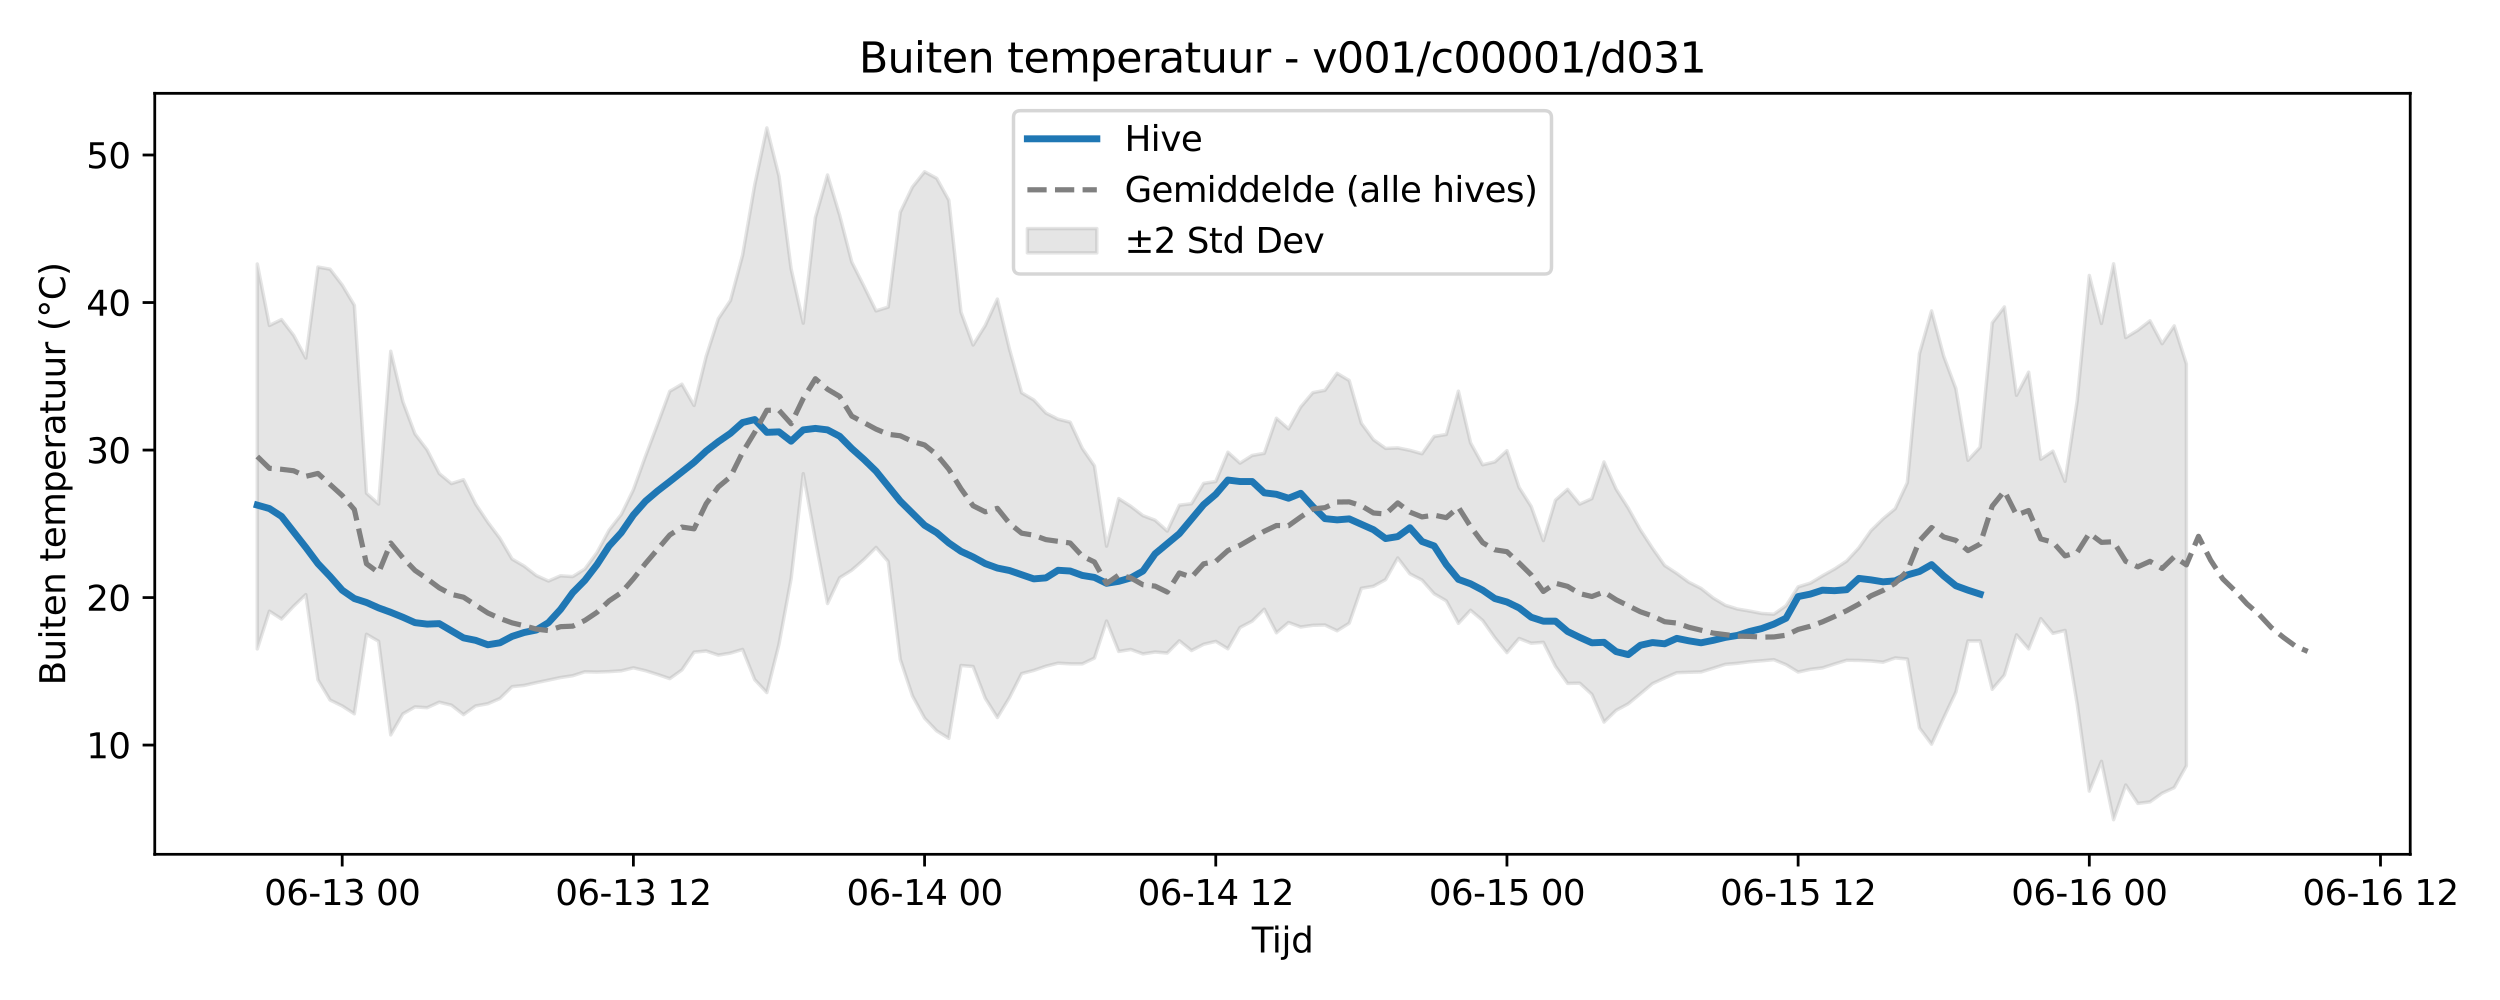 <?xml version="1.0" encoding="utf-8" standalone="no"?>
<!DOCTYPE svg PUBLIC "-//W3C//DTD SVG 1.1//EN"
  "http://www.w3.org/Graphics/SVG/1.1/DTD/svg11.dtd">
<svg xmlns:xlink="http://www.w3.org/1999/xlink" width="720pt" height="288pt" viewBox="0 0 720 288" xmlns="http://www.w3.org/2000/svg" version="1.1">
 <defs>
  <style type="text/css">*{stroke-linejoin: round; stroke-linecap: butt}</style>
 </defs>
 <g id="figure_1">
  <g id="patch_1">
   <path d="M 0 288 
L 720 288 
L 720 0 
L 0 0 
z
" style="fill: #ffffff"/>
  </g>
  <g id="axes_1">
   <g id="patch_2">
    <path d="M 44.57 246.04 
L 694.144 246.04 
L 694.144 26.88 
L 44.57 26.88 
z
" style="fill: #ffffff"/>
   </g>
   <g id="FillBetweenPolyCollection_1">
    <defs>
     <path id="mbcd4a664eb" d="M 74.096 -211.971 
L 74.096 -101.102 
L 77.59 -111.984 
L 81.085 -109.72 
L 84.579 -113.432 
L 88.073 -116.756 
L 91.567 -92.209 
L 95.061 -86.395 
L 98.556 -84.677 
L 102.05 -82.421 
L 105.544 -105.329 
L 109.038 -103.309 
L 112.532 -76.35 
L 116.027 -82.394 
L 119.521 -84.417 
L 123.015 -84.178 
L 126.509 -85.768 
L 130.003 -84.918 
L 133.498 -82.18 
L 136.992 -84.689 
L 140.486 -85.324 
L 143.98 -86.828 
L 147.475 -90.241 
L 150.969 -90.603 
L 154.463 -91.401 
L 157.957 -92.125 
L 161.451 -92.875 
L 164.946 -93.398 
L 168.44 -94.517 
L 171.934 -94.447 
L 175.428 -94.575 
L 178.922 -94.803 
L 182.417 -95.667 
L 185.911 -94.838 
L 189.405 -93.748 
L 192.899 -92.553 
L 196.393 -95.052 
L 199.888 -100.178 
L 203.382 -100.508 
L 206.876 -99.328 
L 210.37 -99.91 
L 213.865 -100.963 
L 217.359 -92.253 
L 220.853 -88.536 
L 224.347 -102.466 
L 227.841 -121.343 
L 231.336 -151.59 
L 234.83 -132.515 
L 238.324 -114.188 
L 241.818 -121.602 
L 245.312 -123.783 
L 248.807 -126.85 
L 252.301 -130.35 
L 255.795 -126.284 
L 259.289 -98.099 
L 262.784 -87.582 
L 266.278 -81.173 
L 269.772 -77.489 
L 273.266 -75.356 
L 276.76 -96.344 
L 280.255 -96.042 
L 283.749 -86.919 
L 287.243 -81.348 
L 290.737 -87.095 
L 294.231 -94.005 
L 297.726 -94.916 
L 301.22 -96.132 
L 304.714 -97.01 
L 308.208 -96.816 
L 311.702 -96.807 
L 315.197 -98.466 
L 318.691 -109.139 
L 322.185 -100.379 
L 325.679 -100.954 
L 329.174 -99.677 
L 332.668 -100.211 
L 336.162 -99.925 
L 339.656 -103.453 
L 343.15 -100.635 
L 346.645 -102.452 
L 350.139 -103.284 
L 353.633 -101.143 
L 357.127 -107.282 
L 360.621 -109.102 
L 364.116 -112.549 
L 367.61 -105.753 
L 371.104 -108.719 
L 374.598 -107.423 
L 378.093 -107.91 
L 381.587 -108 
L 385.081 -106.33 
L 388.575 -108.514 
L 392.069 -118.573 
L 395.564 -119.157 
L 399.058 -121.077 
L 402.552 -127.31 
L 406.046 -122.733 
L 409.54 -120.937 
L 413.035 -116.99 
L 416.529 -114.959 
L 420.023 -108.479 
L 423.517 -112.253 
L 427.011 -109.288 
L 430.506 -104.348 
L 434 -100.034 
L 437.494 -104.125 
L 440.988 -102.749 
L 444.483 -103.009 
L 447.977 -96.097 
L 451.471 -91.174 
L 454.965 -91.249 
L 458.459 -88.019 
L 461.954 -80.047 
L 465.448 -83.425 
L 468.942 -85.308 
L 472.436 -88.193 
L 475.93 -91.12 
L 479.425 -92.736 
L 482.919 -94.266 
L 486.413 -94.384 
L 489.907 -94.48 
L 493.401 -95.556 
L 496.896 -96.668 
L 500.39 -96.967 
L 503.884 -97.416 
L 507.378 -97.692 
L 510.873 -98.012 
L 514.367 -96.572 
L 517.861 -94.453 
L 521.355 -95.229 
L 524.849 -95.651 
L 528.344 -96.776 
L 531.838 -97.835 
L 535.332 -97.799 
L 538.826 -97.639 
L 542.32 -97.293 
L 545.815 -98.516 
L 549.309 -98.203 
L 552.803 -78.367 
L 556.297 -73.678 
L 559.792 -81.277 
L 563.286 -88.679 
L 566.78 -103.413 
L 570.274 -103.422 
L 573.768 -89.481 
L 577.263 -93.584 
L 580.757 -105.164 
L 584.251 -101.119 
L 587.745 -109.839 
L 591.239 -105.59 
L 594.734 -106.436 
L 598.228 -85.225 
L 601.722 -60.16 
L 605.216 -68.747 
L 608.71 -51.922 
L 612.205 -61.922 
L 615.699 -56.605 
L 619.193 -57.056 
L 622.687 -59.548 
L 626.182 -61.164 
L 629.676 -67.439 
L 629.676 -183.2 
L 629.676 -183.2 
L 626.182 -194.149 
L 622.687 -189.014 
L 619.193 -195.613 
L 615.699 -192.902 
L 612.205 -190.771 
L 608.71 -212.03 
L 605.216 -194.85 
L 601.722 -208.678 
L 598.228 -172.567 
L 594.734 -149.372 
L 591.239 -158.079 
L 587.745 -155.742 
L 584.251 -180.818 
L 580.757 -174.154 
L 577.263 -199.612 
L 573.768 -195.005 
L 570.274 -159.208 
L 566.78 -155.441 
L 563.286 -176.075 
L 559.792 -185.412 
L 556.297 -198.464 
L 552.803 -186.151 
L 549.309 -148.99 
L 545.815 -141.501 
L 542.32 -138.594 
L 538.826 -135.156 
L 535.332 -130.205 
L 531.838 -126.416 
L 528.344 -124.124 
L 524.849 -122.156 
L 521.355 -120.053 
L 517.861 -118.987 
L 514.367 -113.54 
L 510.873 -111.11 
L 507.378 -111.335 
L 503.884 -112.013 
L 500.39 -112.603 
L 496.896 -113.681 
L 493.401 -115.784 
L 489.907 -118.536 
L 486.413 -120.308 
L 482.919 -122.857 
L 479.425 -125.142 
L 475.93 -130.087 
L 472.436 -135.421 
L 468.942 -141.658 
L 465.448 -147.128 
L 461.954 -154.967 
L 458.459 -144.398 
L 454.965 -142.821 
L 451.471 -147.074 
L 447.977 -143.968 
L 444.483 -132.307 
L 440.988 -142.131 
L 437.494 -147.647 
L 434 -158.205 
L 430.506 -154.977 
L 427.011 -154.144 
L 423.517 -160.479 
L 420.023 -175.347 
L 416.529 -162.872 
L 413.035 -162.303 
L 409.54 -157.318 
L 406.046 -158.307 
L 402.552 -159.018 
L 399.058 -158.854 
L 395.564 -161.364 
L 392.069 -166.103 
L 388.575 -178.404 
L 385.081 -180.493 
L 381.587 -175.589 
L 378.093 -174.924 
L 374.598 -170.785 
L 371.104 -164.485 
L 367.61 -167.545 
L 364.116 -157.445 
L 360.621 -156.832 
L 357.127 -154.616 
L 353.633 -157.767 
L 350.139 -149.338 
L 346.645 -148.782 
L 343.15 -142.924 
L 339.656 -142.513 
L 336.162 -135.052 
L 332.668 -138.178 
L 329.174 -139.491 
L 325.679 -142.18 
L 322.185 -144.406 
L 318.691 -130.709 
L 315.197 -153.825 
L 311.702 -158.883 
L 308.208 -166.404 
L 304.714 -167.272 
L 301.22 -169.047 
L 297.726 -172.812 
L 294.231 -174.88 
L 290.737 -187.43 
L 287.243 -201.864 
L 283.749 -194.263 
L 280.255 -188.643 
L 276.76 -198.14 
L 273.266 -230.326 
L 269.772 -236.643 
L 266.278 -238.53 
L 262.784 -234.15 
L 259.289 -226.89 
L 255.795 -199.555 
L 252.301 -198.463 
L 248.807 -205.598 
L 245.312 -212.536 
L 241.818 -226.047 
L 238.324 -237.615 
L 234.83 -225.33 
L 231.336 -194.926 
L 227.841 -210.586 
L 224.347 -237.252 
L 220.853 -251.158 
L 217.359 -234.74 
L 213.865 -214.518 
L 210.37 -201.45 
L 206.876 -196.204 
L 203.382 -185.374 
L 199.888 -171.219 
L 196.393 -177.357 
L 192.899 -175.303 
L 189.405 -165.874 
L 185.911 -156.631 
L 182.417 -146.961 
L 178.922 -139.814 
L 175.428 -135.347 
L 171.934 -128.86 
L 168.44 -124.117 
L 164.946 -121.938 
L 161.451 -122.171 
L 157.957 -120.661 
L 154.463 -122.235 
L 150.969 -124.956 
L 147.475 -126.996 
L 143.98 -132.959 
L 140.486 -137.618 
L 136.992 -142.826 
L 133.498 -149.836 
L 130.003 -148.727 
L 126.509 -151.619 
L 123.015 -158.43 
L 119.521 -163.026 
L 116.027 -172.312 
L 112.532 -186.846 
L 109.038 -142.827 
L 105.544 -145.962 
L 102.05 -200.083 
L 98.556 -205.919 
L 95.061 -210.473 
L 91.567 -211.092 
L 88.073 -184.886 
L 84.579 -191.407 
L 81.085 -195.969 
L 77.59 -194.271 
L 74.096 -211.971 
z
" style="stroke: #808080; stroke-opacity: 0.2"/>
    </defs>
    <g clip-path="url(#pa194fa07ec)">
     <use xlink:href="#mbcd4a664eb" x="0" y="288" style="fill: #808080; fill-opacity: 0.2; stroke: #808080; stroke-opacity: 0.2"/>
    </g>
   </g>
   <g id="matplotlib.axis_1">
    <g id="xtick_1">
     <g id="line2d_1">
      <defs>
       <path id="m63c0fee49c" d="M 0 0 
L 0 3.5 
" style="stroke: #000000; stroke-width: 0.8"/>
      </defs>
      <g>
       <use xlink:href="#m63c0fee49c" x="98.556" y="246.04" style="stroke: #000000; stroke-width: 0.8"/>
      </g>
     </g>
     <g id="text_1">
      <!-- 06-13 00 -->
      <g transform="translate(76.075 260.638) scale(0.1 -0.1)">
       <defs>
        <path id="DejaVuSans-30" d="M 2034 4250 
Q 1547 4250 1301 3770 
Q 1056 3291 1056 2328 
Q 1056 1369 1301 889 
Q 1547 409 2034 409 
Q 2525 409 2770 889 
Q 3016 1369 3016 2328 
Q 3016 3291 2770 3770 
Q 2525 4250 2034 4250 
z
M 2034 4750 
Q 2819 4750 3233 4129 
Q 3647 3509 3647 2328 
Q 3647 1150 3233 529 
Q 2819 -91 2034 -91 
Q 1250 -91 836 529 
Q 422 1150 422 2328 
Q 422 3509 836 4129 
Q 1250 4750 2034 4750 
z
" transform="scale(0.016)"/>
        <path id="DejaVuSans-36" d="M 2113 2584 
Q 1688 2584 1439 2293 
Q 1191 2003 1191 1497 
Q 1191 994 1439 701 
Q 1688 409 2113 409 
Q 2538 409 2786 701 
Q 3034 994 3034 1497 
Q 3034 2003 2786 2293 
Q 2538 2584 2113 2584 
z
M 3366 4563 
L 3366 3988 
Q 3128 4100 2886 4159 
Q 2644 4219 2406 4219 
Q 1781 4219 1451 3797 
Q 1122 3375 1075 2522 
Q 1259 2794 1537 2939 
Q 1816 3084 2150 3084 
Q 2853 3084 3261 2657 
Q 3669 2231 3669 1497 
Q 3669 778 3244 343 
Q 2819 -91 2113 -91 
Q 1303 -91 875 529 
Q 447 1150 447 2328 
Q 447 3434 972 4092 
Q 1497 4750 2381 4750 
Q 2619 4750 2861 4703 
Q 3103 4656 3366 4563 
z
" transform="scale(0.016)"/>
        <path id="DejaVuSans-2d" d="M 313 2009 
L 1997 2009 
L 1997 1497 
L 313 1497 
L 313 2009 
z
" transform="scale(0.016)"/>
        <path id="DejaVuSans-31" d="M 794 531 
L 1825 531 
L 1825 4091 
L 703 3866 
L 703 4441 
L 1819 4666 
L 2450 4666 
L 2450 531 
L 3481 531 
L 3481 0 
L 794 0 
L 794 531 
z
" transform="scale(0.016)"/>
        <path id="DejaVuSans-33" d="M 2597 2516 
Q 3050 2419 3304 2112 
Q 3559 1806 3559 1356 
Q 3559 666 3084 287 
Q 2609 -91 1734 -91 
Q 1441 -91 1130 -33 
Q 819 25 488 141 
L 488 750 
Q 750 597 1062 519 
Q 1375 441 1716 441 
Q 2309 441 2620 675 
Q 2931 909 2931 1356 
Q 2931 1769 2642 2001 
Q 2353 2234 1838 2234 
L 1294 2234 
L 1294 2753 
L 1863 2753 
Q 2328 2753 2575 2939 
Q 2822 3125 2822 3475 
Q 2822 3834 2567 4026 
Q 2313 4219 1838 4219 
Q 1578 4219 1281 4162 
Q 984 4106 628 3988 
L 628 4550 
Q 988 4650 1302 4700 
Q 1616 4750 1894 4750 
Q 2613 4750 3031 4423 
Q 3450 4097 3450 3541 
Q 3450 3153 3228 2886 
Q 3006 2619 2597 2516 
z
" transform="scale(0.016)"/>
        <path id="DejaVuSans-20" transform="scale(0.016)"/>
       </defs>
       <use xlink:href="#DejaVuSans-30"/>
       <use xlink:href="#DejaVuSans-36" transform="translate(63.623 0)"/>
       <use xlink:href="#DejaVuSans-2d" transform="translate(127.246 0)"/>
       <use xlink:href="#DejaVuSans-31" transform="translate(163.33 0)"/>
       <use xlink:href="#DejaVuSans-33" transform="translate(226.953 0)"/>
       <use xlink:href="#DejaVuSans-20" transform="translate(290.576 0)"/>
       <use xlink:href="#DejaVuSans-30" transform="translate(322.363 0)"/>
       <use xlink:href="#DejaVuSans-30" transform="translate(385.986 0)"/>
      </g>
     </g>
    </g>
    <g id="xtick_2">
     <g id="line2d_2">
      <g>
       <use xlink:href="#m63c0fee49c" x="182.417" y="246.04" style="stroke: #000000; stroke-width: 0.8"/>
      </g>
     </g>
     <g id="text_2">
      <!-- 06-13 12 -->
      <g transform="translate(159.936 260.638) scale(0.1 -0.1)">
       <defs>
        <path id="DejaVuSans-32" d="M 1228 531 
L 3431 531 
L 3431 0 
L 469 0 
L 469 531 
Q 828 903 1448 1529 
Q 2069 2156 2228 2338 
Q 2531 2678 2651 2914 
Q 2772 3150 2772 3378 
Q 2772 3750 2511 3984 
Q 2250 4219 1831 4219 
Q 1534 4219 1204 4116 
Q 875 4013 500 3803 
L 500 4441 
Q 881 4594 1212 4672 
Q 1544 4750 1819 4750 
Q 2544 4750 2975 4387 
Q 3406 4025 3406 3419 
Q 3406 3131 3298 2873 
Q 3191 2616 2906 2266 
Q 2828 2175 2409 1742 
Q 1991 1309 1228 531 
z
" transform="scale(0.016)"/>
       </defs>
       <use xlink:href="#DejaVuSans-30"/>
       <use xlink:href="#DejaVuSans-36" transform="translate(63.623 0)"/>
       <use xlink:href="#DejaVuSans-2d" transform="translate(127.246 0)"/>
       <use xlink:href="#DejaVuSans-31" transform="translate(163.33 0)"/>
       <use xlink:href="#DejaVuSans-33" transform="translate(226.953 0)"/>
       <use xlink:href="#DejaVuSans-20" transform="translate(290.576 0)"/>
       <use xlink:href="#DejaVuSans-31" transform="translate(322.363 0)"/>
       <use xlink:href="#DejaVuSans-32" transform="translate(385.986 0)"/>
      </g>
     </g>
    </g>
    <g id="xtick_3">
     <g id="line2d_3">
      <g>
       <use xlink:href="#m63c0fee49c" x="266.278" y="246.04" style="stroke: #000000; stroke-width: 0.8"/>
      </g>
     </g>
     <g id="text_3">
      <!-- 06-14 00 -->
      <g transform="translate(243.797 260.638) scale(0.1 -0.1)">
       <defs>
        <path id="DejaVuSans-34" d="M 2419 4116 
L 825 1625 
L 2419 1625 
L 2419 4116 
z
M 2253 4666 
L 3047 4666 
L 3047 1625 
L 3713 1625 
L 3713 1100 
L 3047 1100 
L 3047 0 
L 2419 0 
L 2419 1100 
L 313 1100 
L 313 1709 
L 2253 4666 
z
" transform="scale(0.016)"/>
       </defs>
       <use xlink:href="#DejaVuSans-30"/>
       <use xlink:href="#DejaVuSans-36" transform="translate(63.623 0)"/>
       <use xlink:href="#DejaVuSans-2d" transform="translate(127.246 0)"/>
       <use xlink:href="#DejaVuSans-31" transform="translate(163.33 0)"/>
       <use xlink:href="#DejaVuSans-34" transform="translate(226.953 0)"/>
       <use xlink:href="#DejaVuSans-20" transform="translate(290.576 0)"/>
       <use xlink:href="#DejaVuSans-30" transform="translate(322.363 0)"/>
       <use xlink:href="#DejaVuSans-30" transform="translate(385.986 0)"/>
      </g>
     </g>
    </g>
    <g id="xtick_4">
     <g id="line2d_4">
      <g>
       <use xlink:href="#m63c0fee49c" x="350.139" y="246.04" style="stroke: #000000; stroke-width: 0.8"/>
      </g>
     </g>
     <g id="text_4">
      <!-- 06-14 12 -->
      <g transform="translate(327.658 260.638) scale(0.1 -0.1)">
       <use xlink:href="#DejaVuSans-30"/>
       <use xlink:href="#DejaVuSans-36" transform="translate(63.623 0)"/>
       <use xlink:href="#DejaVuSans-2d" transform="translate(127.246 0)"/>
       <use xlink:href="#DejaVuSans-31" transform="translate(163.33 0)"/>
       <use xlink:href="#DejaVuSans-34" transform="translate(226.953 0)"/>
       <use xlink:href="#DejaVuSans-20" transform="translate(290.576 0)"/>
       <use xlink:href="#DejaVuSans-31" transform="translate(322.363 0)"/>
       <use xlink:href="#DejaVuSans-32" transform="translate(385.986 0)"/>
      </g>
     </g>
    </g>
    <g id="xtick_5">
     <g id="line2d_5">
      <g>
       <use xlink:href="#m63c0fee49c" x="434" y="246.04" style="stroke: #000000; stroke-width: 0.8"/>
      </g>
     </g>
     <g id="text_5">
      <!-- 06-15 00 -->
      <g transform="translate(411.519 260.638) scale(0.1 -0.1)">
       <defs>
        <path id="DejaVuSans-35" d="M 691 4666 
L 3169 4666 
L 3169 4134 
L 1269 4134 
L 1269 2991 
Q 1406 3038 1543 3061 
Q 1681 3084 1819 3084 
Q 2600 3084 3056 2656 
Q 3513 2228 3513 1497 
Q 3513 744 3044 326 
Q 2575 -91 1722 -91 
Q 1428 -91 1123 -41 
Q 819 9 494 109 
L 494 744 
Q 775 591 1075 516 
Q 1375 441 1709 441 
Q 2250 441 2565 725 
Q 2881 1009 2881 1497 
Q 2881 1984 2565 2268 
Q 2250 2553 1709 2553 
Q 1456 2553 1204 2497 
Q 953 2441 691 2322 
L 691 4666 
z
" transform="scale(0.016)"/>
       </defs>
       <use xlink:href="#DejaVuSans-30"/>
       <use xlink:href="#DejaVuSans-36" transform="translate(63.623 0)"/>
       <use xlink:href="#DejaVuSans-2d" transform="translate(127.246 0)"/>
       <use xlink:href="#DejaVuSans-31" transform="translate(163.33 0)"/>
       <use xlink:href="#DejaVuSans-35" transform="translate(226.953 0)"/>
       <use xlink:href="#DejaVuSans-20" transform="translate(290.576 0)"/>
       <use xlink:href="#DejaVuSans-30" transform="translate(322.363 0)"/>
       <use xlink:href="#DejaVuSans-30" transform="translate(385.986 0)"/>
      </g>
     </g>
    </g>
    <g id="xtick_6">
     <g id="line2d_6">
      <g>
       <use xlink:href="#m63c0fee49c" x="517.861" y="246.04" style="stroke: #000000; stroke-width: 0.8"/>
      </g>
     </g>
     <g id="text_6">
      <!-- 06-15 12 -->
      <g transform="translate(495.381 260.638) scale(0.1 -0.1)">
       <use xlink:href="#DejaVuSans-30"/>
       <use xlink:href="#DejaVuSans-36" transform="translate(63.623 0)"/>
       <use xlink:href="#DejaVuSans-2d" transform="translate(127.246 0)"/>
       <use xlink:href="#DejaVuSans-31" transform="translate(163.33 0)"/>
       <use xlink:href="#DejaVuSans-35" transform="translate(226.953 0)"/>
       <use xlink:href="#DejaVuSans-20" transform="translate(290.576 0)"/>
       <use xlink:href="#DejaVuSans-31" transform="translate(322.363 0)"/>
       <use xlink:href="#DejaVuSans-32" transform="translate(385.986 0)"/>
      </g>
     </g>
    </g>
    <g id="xtick_7">
     <g id="line2d_7">
      <g>
       <use xlink:href="#m63c0fee49c" x="601.722" y="246.04" style="stroke: #000000; stroke-width: 0.8"/>
      </g>
     </g>
     <g id="text_7">
      <!-- 06-16 00 -->
      <g transform="translate(579.242 260.638) scale(0.1 -0.1)">
       <use xlink:href="#DejaVuSans-30"/>
       <use xlink:href="#DejaVuSans-36" transform="translate(63.623 0)"/>
       <use xlink:href="#DejaVuSans-2d" transform="translate(127.246 0)"/>
       <use xlink:href="#DejaVuSans-31" transform="translate(163.33 0)"/>
       <use xlink:href="#DejaVuSans-36" transform="translate(226.953 0)"/>
       <use xlink:href="#DejaVuSans-20" transform="translate(290.576 0)"/>
       <use xlink:href="#DejaVuSans-30" transform="translate(322.363 0)"/>
       <use xlink:href="#DejaVuSans-30" transform="translate(385.986 0)"/>
      </g>
     </g>
    </g>
    <g id="xtick_8">
     <g id="line2d_8">
      <g>
       <use xlink:href="#m63c0fee49c" x="685.583" y="246.04" style="stroke: #000000; stroke-width: 0.8"/>
      </g>
     </g>
     <g id="text_8">
      <!-- 06-16 12 -->
      <g transform="translate(663.103 260.638) scale(0.1 -0.1)">
       <use xlink:href="#DejaVuSans-30"/>
       <use xlink:href="#DejaVuSans-36" transform="translate(63.623 0)"/>
       <use xlink:href="#DejaVuSans-2d" transform="translate(127.246 0)"/>
       <use xlink:href="#DejaVuSans-31" transform="translate(163.33 0)"/>
       <use xlink:href="#DejaVuSans-36" transform="translate(226.953 0)"/>
       <use xlink:href="#DejaVuSans-20" transform="translate(290.576 0)"/>
       <use xlink:href="#DejaVuSans-31" transform="translate(322.363 0)"/>
       <use xlink:href="#DejaVuSans-32" transform="translate(385.986 0)"/>
      </g>
     </g>
    </g>
    <g id="text_9">
     <!-- Tijd -->
     <g transform="translate(360.507 274.317) scale(0.1 -0.1)">
      <defs>
       <path id="DejaVuSans-54" d="M -19 4666 
L 3928 4666 
L 3928 4134 
L 2272 4134 
L 2272 0 
L 1638 0 
L 1638 4134 
L -19 4134 
L -19 4666 
z
" transform="scale(0.016)"/>
       <path id="DejaVuSans-69" d="M 603 3500 
L 1178 3500 
L 1178 0 
L 603 0 
L 603 3500 
z
M 603 4863 
L 1178 4863 
L 1178 4134 
L 603 4134 
L 603 4863 
z
" transform="scale(0.016)"/>
       <path id="DejaVuSans-6a" d="M 603 3500 
L 1178 3500 
L 1178 -63 
Q 1178 -731 923 -1031 
Q 669 -1331 103 -1331 
L -116 -1331 
L -116 -844 
L 38 -844 
Q 366 -844 484 -692 
Q 603 -541 603 -63 
L 603 3500 
z
M 603 4863 
L 1178 4863 
L 1178 4134 
L 603 4134 
L 603 4863 
z
" transform="scale(0.016)"/>
       <path id="DejaVuSans-64" d="M 2906 2969 
L 2906 4863 
L 3481 4863 
L 3481 0 
L 2906 0 
L 2906 525 
Q 2725 213 2448 61 
Q 2172 -91 1784 -91 
Q 1150 -91 751 415 
Q 353 922 353 1747 
Q 353 2572 751 3078 
Q 1150 3584 1784 3584 
Q 2172 3584 2448 3432 
Q 2725 3281 2906 2969 
z
M 947 1747 
Q 947 1113 1208 752 
Q 1469 391 1925 391 
Q 2381 391 2643 752 
Q 2906 1113 2906 1747 
Q 2906 2381 2643 2742 
Q 2381 3103 1925 3103 
Q 1469 3103 1208 2742 
Q 947 2381 947 1747 
z
" transform="scale(0.016)"/>
      </defs>
      <use xlink:href="#DejaVuSans-54"/>
      <use xlink:href="#DejaVuSans-69" transform="translate(57.959 0)"/>
      <use xlink:href="#DejaVuSans-6a" transform="translate(85.742 0)"/>
      <use xlink:href="#DejaVuSans-64" transform="translate(113.525 0)"/>
     </g>
    </g>
   </g>
   <g id="matplotlib.axis_2">
    <g id="ytick_1">
     <g id="line2d_9">
      <defs>
       <path id="m4499c18bae" d="M 0 0 
L -3.5 0 
" style="stroke: #000000; stroke-width: 0.8"/>
      </defs>
      <g>
       <use xlink:href="#m4499c18bae" x="44.57" y="214.584" style="stroke: #000000; stroke-width: 0.8"/>
      </g>
     </g>
     <g id="text_10">
      <!-- 10 -->
      <g transform="translate(24.845 218.383) scale(0.1 -0.1)">
       <use xlink:href="#DejaVuSans-31"/>
       <use xlink:href="#DejaVuSans-30" transform="translate(63.623 0)"/>
      </g>
     </g>
    </g>
    <g id="ytick_2">
     <g id="line2d_10">
      <g>
       <use xlink:href="#m4499c18bae" x="44.57" y="172.098" style="stroke: #000000; stroke-width: 0.8"/>
      </g>
     </g>
     <g id="text_11">
      <!-- 20 -->
      <g transform="translate(24.845 175.897) scale(0.1 -0.1)">
       <use xlink:href="#DejaVuSans-32"/>
       <use xlink:href="#DejaVuSans-30" transform="translate(63.623 0)"/>
      </g>
     </g>
    </g>
    <g id="ytick_3">
     <g id="line2d_11">
      <g>
       <use xlink:href="#m4499c18bae" x="44.57" y="129.612" style="stroke: #000000; stroke-width: 0.8"/>
      </g>
     </g>
     <g id="text_12">
      <!-- 30 -->
      <g transform="translate(24.845 133.411) scale(0.1 -0.1)">
       <use xlink:href="#DejaVuSans-33"/>
       <use xlink:href="#DejaVuSans-30" transform="translate(63.623 0)"/>
      </g>
     </g>
    </g>
    <g id="ytick_4">
     <g id="line2d_12">
      <g>
       <use xlink:href="#m4499c18bae" x="44.57" y="87.127" style="stroke: #000000; stroke-width: 0.8"/>
      </g>
     </g>
     <g id="text_13">
      <!-- 40 -->
      <g transform="translate(24.845 90.926) scale(0.1 -0.1)">
       <use xlink:href="#DejaVuSans-34"/>
       <use xlink:href="#DejaVuSans-30" transform="translate(63.623 0)"/>
      </g>
     </g>
    </g>
    <g id="ytick_5">
     <g id="line2d_13">
      <g>
       <use xlink:href="#m4499c18bae" x="44.57" y="44.641" style="stroke: #000000; stroke-width: 0.8"/>
      </g>
     </g>
     <g id="text_14">
      <!-- 50 -->
      <g transform="translate(24.845 48.44) scale(0.1 -0.1)">
       <use xlink:href="#DejaVuSans-35"/>
       <use xlink:href="#DejaVuSans-30" transform="translate(63.623 0)"/>
      </g>
     </g>
    </g>
    <g id="text_15">
     <!-- Buiten temperatuur (°C) -->
     <g transform="translate(18.765 197.355) rotate(-90) scale(0.1 -0.1)">
      <defs>
       <path id="DejaVuSans-42" d="M 1259 2228 
L 1259 519 
L 2272 519 
Q 2781 519 3026 730 
Q 3272 941 3272 1375 
Q 3272 1813 3026 2020 
Q 2781 2228 2272 2228 
L 1259 2228 
z
M 1259 4147 
L 1259 2741 
L 2194 2741 
Q 2656 2741 2882 2914 
Q 3109 3088 3109 3444 
Q 3109 3797 2882 3972 
Q 2656 4147 2194 4147 
L 1259 4147 
z
M 628 4666 
L 2241 4666 
Q 2963 4666 3353 4366 
Q 3744 4066 3744 3513 
Q 3744 3084 3544 2831 
Q 3344 2578 2956 2516 
Q 3422 2416 3680 2098 
Q 3938 1781 3938 1306 
Q 3938 681 3513 340 
Q 3088 0 2303 0 
L 628 0 
L 628 4666 
z
" transform="scale(0.016)"/>
       <path id="DejaVuSans-75" d="M 544 1381 
L 544 3500 
L 1119 3500 
L 1119 1403 
Q 1119 906 1312 657 
Q 1506 409 1894 409 
Q 2359 409 2629 706 
Q 2900 1003 2900 1516 
L 2900 3500 
L 3475 3500 
L 3475 0 
L 2900 0 
L 2900 538 
Q 2691 219 2414 64 
Q 2138 -91 1772 -91 
Q 1169 -91 856 284 
Q 544 659 544 1381 
z
M 1991 3584 
L 1991 3584 
z
" transform="scale(0.016)"/>
       <path id="DejaVuSans-74" d="M 1172 4494 
L 1172 3500 
L 2356 3500 
L 2356 3053 
L 1172 3053 
L 1172 1153 
Q 1172 725 1289 603 
Q 1406 481 1766 481 
L 2356 481 
L 2356 0 
L 1766 0 
Q 1100 0 847 248 
Q 594 497 594 1153 
L 594 3053 
L 172 3053 
L 172 3500 
L 594 3500 
L 594 4494 
L 1172 4494 
z
" transform="scale(0.016)"/>
       <path id="DejaVuSans-65" d="M 3597 1894 
L 3597 1613 
L 953 1613 
Q 991 1019 1311 708 
Q 1631 397 2203 397 
Q 2534 397 2845 478 
Q 3156 559 3463 722 
L 3463 178 
Q 3153 47 2828 -22 
Q 2503 -91 2169 -91 
Q 1331 -91 842 396 
Q 353 884 353 1716 
Q 353 2575 817 3079 
Q 1281 3584 2069 3584 
Q 2775 3584 3186 3129 
Q 3597 2675 3597 1894 
z
M 3022 2063 
Q 3016 2534 2758 2815 
Q 2500 3097 2075 3097 
Q 1594 3097 1305 2825 
Q 1016 2553 972 2059 
L 3022 2063 
z
" transform="scale(0.016)"/>
       <path id="DejaVuSans-6e" d="M 3513 2113 
L 3513 0 
L 2938 0 
L 2938 2094 
Q 2938 2591 2744 2837 
Q 2550 3084 2163 3084 
Q 1697 3084 1428 2787 
Q 1159 2491 1159 1978 
L 1159 0 
L 581 0 
L 581 3500 
L 1159 3500 
L 1159 2956 
Q 1366 3272 1645 3428 
Q 1925 3584 2291 3584 
Q 2894 3584 3203 3211 
Q 3513 2838 3513 2113 
z
" transform="scale(0.016)"/>
       <path id="DejaVuSans-6d" d="M 3328 2828 
Q 3544 3216 3844 3400 
Q 4144 3584 4550 3584 
Q 5097 3584 5394 3201 
Q 5691 2819 5691 2113 
L 5691 0 
L 5113 0 
L 5113 2094 
Q 5113 2597 4934 2840 
Q 4756 3084 4391 3084 
Q 3944 3084 3684 2787 
Q 3425 2491 3425 1978 
L 3425 0 
L 2847 0 
L 2847 2094 
Q 2847 2600 2669 2842 
Q 2491 3084 2119 3084 
Q 1678 3084 1418 2786 
Q 1159 2488 1159 1978 
L 1159 0 
L 581 0 
L 581 3500 
L 1159 3500 
L 1159 2956 
Q 1356 3278 1631 3431 
Q 1906 3584 2284 3584 
Q 2666 3584 2933 3390 
Q 3200 3197 3328 2828 
z
" transform="scale(0.016)"/>
       <path id="DejaVuSans-70" d="M 1159 525 
L 1159 -1331 
L 581 -1331 
L 581 3500 
L 1159 3500 
L 1159 2969 
Q 1341 3281 1617 3432 
Q 1894 3584 2278 3584 
Q 2916 3584 3314 3078 
Q 3713 2572 3713 1747 
Q 3713 922 3314 415 
Q 2916 -91 2278 -91 
Q 1894 -91 1617 61 
Q 1341 213 1159 525 
z
M 3116 1747 
Q 3116 2381 2855 2742 
Q 2594 3103 2138 3103 
Q 1681 3103 1420 2742 
Q 1159 2381 1159 1747 
Q 1159 1113 1420 752 
Q 1681 391 2138 391 
Q 2594 391 2855 752 
Q 3116 1113 3116 1747 
z
" transform="scale(0.016)"/>
       <path id="DejaVuSans-72" d="M 2631 2963 
Q 2534 3019 2420 3045 
Q 2306 3072 2169 3072 
Q 1681 3072 1420 2755 
Q 1159 2438 1159 1844 
L 1159 0 
L 581 0 
L 581 3500 
L 1159 3500 
L 1159 2956 
Q 1341 3275 1631 3429 
Q 1922 3584 2338 3584 
Q 2397 3584 2469 3576 
Q 2541 3569 2628 3553 
L 2631 2963 
z
" transform="scale(0.016)"/>
       <path id="DejaVuSans-61" d="M 2194 1759 
Q 1497 1759 1228 1600 
Q 959 1441 959 1056 
Q 959 750 1161 570 
Q 1363 391 1709 391 
Q 2188 391 2477 730 
Q 2766 1069 2766 1631 
L 2766 1759 
L 2194 1759 
z
M 3341 1997 
L 3341 0 
L 2766 0 
L 2766 531 
Q 2569 213 2275 61 
Q 1981 -91 1556 -91 
Q 1019 -91 701 211 
Q 384 513 384 1019 
Q 384 1609 779 1909 
Q 1175 2209 1959 2209 
L 2766 2209 
L 2766 2266 
Q 2766 2663 2505 2880 
Q 2244 3097 1772 3097 
Q 1472 3097 1187 3025 
Q 903 2953 641 2809 
L 641 3341 
Q 956 3463 1253 3523 
Q 1550 3584 1831 3584 
Q 2591 3584 2966 3190 
Q 3341 2797 3341 1997 
z
" transform="scale(0.016)"/>
       <path id="DejaVuSans-28" d="M 1984 4856 
Q 1566 4138 1362 3434 
Q 1159 2731 1159 2009 
Q 1159 1288 1364 580 
Q 1569 -128 1984 -844 
L 1484 -844 
Q 1016 -109 783 600 
Q 550 1309 550 2009 
Q 550 2706 781 3412 
Q 1013 4119 1484 4856 
L 1984 4856 
z
" transform="scale(0.016)"/>
       <path id="DejaVuSans-b0" d="M 1600 4347 
Q 1350 4347 1178 4173 
Q 1006 4000 1006 3750 
Q 1006 3503 1178 3333 
Q 1350 3163 1600 3163 
Q 1850 3163 2022 3333 
Q 2194 3503 2194 3750 
Q 2194 3997 2020 4172 
Q 1847 4347 1600 4347 
z
M 1600 4750 
Q 1800 4750 1984 4673 
Q 2169 4597 2303 4453 
Q 2447 4313 2519 4134 
Q 2591 3956 2591 3750 
Q 2591 3338 2302 3052 
Q 2013 2766 1594 2766 
Q 1172 2766 890 3047 
Q 609 3328 609 3750 
Q 609 4169 896 4459 
Q 1184 4750 1600 4750 
z
" transform="scale(0.016)"/>
       <path id="DejaVuSans-43" d="M 4122 4306 
L 4122 3641 
Q 3803 3938 3442 4084 
Q 3081 4231 2675 4231 
Q 1875 4231 1450 3742 
Q 1025 3253 1025 2328 
Q 1025 1406 1450 917 
Q 1875 428 2675 428 
Q 3081 428 3442 575 
Q 3803 722 4122 1019 
L 4122 359 
Q 3791 134 3420 21 
Q 3050 -91 2638 -91 
Q 1578 -91 968 557 
Q 359 1206 359 2328 
Q 359 3453 968 4101 
Q 1578 4750 2638 4750 
Q 3056 4750 3426 4639 
Q 3797 4528 4122 4306 
z
" transform="scale(0.016)"/>
       <path id="DejaVuSans-29" d="M 513 4856 
L 1013 4856 
Q 1481 4119 1714 3412 
Q 1947 2706 1947 2009 
Q 1947 1309 1714 600 
Q 1481 -109 1013 -844 
L 513 -844 
Q 928 -128 1133 580 
Q 1338 1288 1338 2009 
Q 1338 2731 1133 3434 
Q 928 4138 513 4856 
z
" transform="scale(0.016)"/>
      </defs>
      <use xlink:href="#DejaVuSans-42"/>
      <use xlink:href="#DejaVuSans-75" transform="translate(68.604 0)"/>
      <use xlink:href="#DejaVuSans-69" transform="translate(131.982 0)"/>
      <use xlink:href="#DejaVuSans-74" transform="translate(159.766 0)"/>
      <use xlink:href="#DejaVuSans-65" transform="translate(198.975 0)"/>
      <use xlink:href="#DejaVuSans-6e" transform="translate(260.498 0)"/>
      <use xlink:href="#DejaVuSans-20" transform="translate(323.877 0)"/>
      <use xlink:href="#DejaVuSans-74" transform="translate(355.664 0)"/>
      <use xlink:href="#DejaVuSans-65" transform="translate(394.873 0)"/>
      <use xlink:href="#DejaVuSans-6d" transform="translate(456.396 0)"/>
      <use xlink:href="#DejaVuSans-70" transform="translate(553.809 0)"/>
      <use xlink:href="#DejaVuSans-65" transform="translate(617.285 0)"/>
      <use xlink:href="#DejaVuSans-72" transform="translate(678.809 0)"/>
      <use xlink:href="#DejaVuSans-61" transform="translate(719.922 0)"/>
      <use xlink:href="#DejaVuSans-74" transform="translate(781.201 0)"/>
      <use xlink:href="#DejaVuSans-75" transform="translate(820.41 0)"/>
      <use xlink:href="#DejaVuSans-75" transform="translate(883.789 0)"/>
      <use xlink:href="#DejaVuSans-72" transform="translate(947.168 0)"/>
      <use xlink:href="#DejaVuSans-20" transform="translate(988.281 0)"/>
      <use xlink:href="#DejaVuSans-28" transform="translate(1020.068 0)"/>
      <use xlink:href="#DejaVuSans-b0" transform="translate(1059.082 0)"/>
      <use xlink:href="#DejaVuSans-43" transform="translate(1109.082 0)"/>
      <use xlink:href="#DejaVuSans-29" transform="translate(1178.906 0)"/>
     </g>
    </g>
   </g>
   <g id="line2d_14">
    <path d="M 74.096 145.474 
L 77.59 146.465 
L 81.085 148.731 
L 88.073 157.653 
L 91.567 162.326 
L 95.061 166.008 
L 98.556 169.974 
L 102.05 172.381 
L 105.544 173.514 
L 109.038 175.072 
L 112.532 176.347 
L 116.027 177.763 
L 119.521 179.321 
L 123.015 179.745 
L 126.509 179.604 
L 133.498 183.711 
L 136.992 184.419 
L 140.486 185.693 
L 143.98 185.127 
L 147.475 183.286 
L 150.969 182.153 
L 154.463 181.445 
L 157.957 179.321 
L 161.451 175.497 
L 164.946 170.682 
L 168.44 167.141 
L 171.934 162.61 
L 175.428 157.228 
L 178.922 153.404 
L 182.417 148.306 
L 185.911 144.341 
L 189.405 141.367 
L 192.899 138.676 
L 199.888 133.153 
L 203.382 129.896 
L 206.876 127.205 
L 210.37 124.797 
L 213.865 121.682 
L 217.359 120.832 
L 220.853 124.514 
L 224.347 124.372 
L 227.841 127.063 
L 231.336 123.806 
L 234.83 123.381 
L 238.324 123.806 
L 241.818 125.647 
L 245.312 129.187 
L 248.807 132.303 
L 252.301 135.702 
L 259.289 144.341 
L 266.278 151.28 
L 269.772 153.404 
L 273.266 156.378 
L 276.76 158.786 
L 280.255 160.414 
L 283.749 162.326 
L 287.243 163.601 
L 290.737 164.309 
L 297.726 166.716 
L 301.22 166.433 
L 304.714 164.238 
L 308.208 164.451 
L 311.702 165.725 
L 315.197 166.292 
L 318.691 167.991 
L 322.185 167.425 
L 325.679 166.433 
L 329.174 164.451 
L 332.668 159.494 
L 339.656 153.688 
L 346.645 145.332 
L 350.139 142.358 
L 353.633 138.251 
L 357.127 138.676 
L 360.621 138.676 
L 364.116 141.933 
L 367.61 142.358 
L 371.104 143.491 
L 374.598 142.075 
L 378.093 145.898 
L 381.587 149.368 
L 385.081 149.722 
L 388.575 149.439 
L 395.564 152.555 
L 399.058 155.104 
L 402.552 154.537 
L 406.046 151.988 
L 409.54 155.953 
L 413.035 157.228 
L 416.529 162.61 
L 420.023 166.858 
L 423.517 168.133 
L 427.011 169.974 
L 430.506 172.381 
L 434 173.373 
L 437.494 175.072 
L 440.988 177.763 
L 444.483 178.896 
L 447.977 178.896 
L 451.471 181.87 
L 454.965 183.569 
L 458.459 185.127 
L 461.954 184.985 
L 465.448 187.676 
L 468.942 188.526 
L 472.436 185.835 
L 475.93 185.056 
L 479.425 185.41 
L 482.919 183.852 
L 486.413 184.56 
L 489.907 185.127 
L 493.401 184.419 
L 496.896 183.569 
L 500.39 183.003 
L 503.884 181.87 
L 507.378 181.02 
L 510.873 179.745 
L 514.367 178.046 
L 517.861 171.815 
L 521.355 171.107 
L 524.849 169.974 
L 528.344 170.115 
L 531.838 169.832 
L 535.332 166.575 
L 538.826 167 
L 542.32 167.566 
L 545.815 167.283 
L 549.309 165.584 
L 552.803 164.592 
L 556.297 162.61 
L 559.792 165.867 
L 563.286 168.699 
L 566.78 169.974 
L 570.274 171.107 
L 570.274 171.107 
" clip-path="url(#pa194fa07ec)" style="fill: none; stroke: #1f77b4; stroke-width: 2; stroke-linecap: square"/>
   </g>
   <g id="line2d_15">
    <path d="M 74.096 131.463 
L 77.59 134.872 
L 81.085 135.156 
L 84.579 135.581 
L 88.073 137.179 
L 91.567 136.349 
L 98.556 142.702 
L 102.05 146.748 
L 105.544 162.355 
L 109.038 164.932 
L 112.532 156.402 
L 116.027 160.647 
L 119.521 164.279 
L 123.015 166.696 
L 126.509 169.306 
L 130.003 171.177 
L 133.498 171.992 
L 140.486 176.529 
L 143.98 178.107 
L 147.475 179.381 
L 150.969 180.221 
L 154.463 181.182 
L 157.957 181.607 
L 161.451 180.477 
L 164.946 180.332 
L 168.44 178.683 
L 171.934 176.347 
L 175.428 173.039 
L 178.922 170.692 
L 182.417 166.686 
L 185.911 162.266 
L 192.899 154.072 
L 196.393 151.796 
L 199.888 152.302 
L 203.382 145.059 
L 206.876 140.234 
L 210.37 137.32 
L 213.865 130.26 
L 217.359 124.504 
L 220.853 118.153 
L 224.347 118.141 
L 227.841 122.036 
L 231.336 114.742 
L 234.83 109.078 
L 238.324 112.099 
L 241.818 114.176 
L 245.312 119.841 
L 252.301 123.593 
L 255.795 125.08 
L 259.289 125.505 
L 262.784 127.134 
L 266.278 128.149 
L 269.772 130.934 
L 273.266 135.159 
L 276.76 140.758 
L 280.255 145.658 
L 283.749 147.409 
L 287.243 146.394 
L 290.737 150.737 
L 294.231 153.558 
L 297.726 154.136 
L 301.22 155.411 
L 308.208 156.39 
L 311.702 160.155 
L 315.197 161.854 
L 318.691 168.076 
L 322.185 165.607 
L 325.679 166.433 
L 329.174 168.416 
L 332.668 168.805 
L 336.162 170.512 
L 339.656 165.017 
L 343.15 166.221 
L 346.645 162.383 
L 350.139 161.689 
L 353.633 158.545 
L 357.127 157.051 
L 364.116 153.003 
L 367.61 151.351 
L 371.104 151.398 
L 374.598 148.896 
L 378.093 146.583 
L 381.587 146.205 
L 385.081 144.588 
L 388.575 144.541 
L 392.069 145.662 
L 395.564 147.74 
L 399.058 148.035 
L 402.552 144.836 
L 406.046 147.48 
L 409.54 148.872 
L 413.035 148.353 
L 416.529 149.085 
L 420.023 146.087 
L 423.517 151.634 
L 427.011 156.284 
L 430.506 158.337 
L 434 158.88 
L 437.494 162.114 
L 440.988 165.56 
L 444.483 170.342 
L 447.977 167.967 
L 451.471 168.876 
L 454.965 170.965 
L 458.459 171.791 
L 461.954 170.493 
L 465.448 172.723 
L 472.436 176.193 
L 475.93 177.397 
L 479.425 179.061 
L 482.919 179.439 
L 486.413 180.654 
L 493.401 182.33 
L 500.39 183.215 
L 503.884 183.286 
L 507.378 183.487 
L 510.873 183.439 
L 514.367 182.944 
L 517.861 181.28 
L 521.355 180.359 
L 524.849 179.096 
L 528.344 177.55 
L 531.838 175.875 
L 535.332 173.998 
L 538.826 171.602 
L 542.32 170.056 
L 545.815 167.991 
L 549.309 164.403 
L 552.803 155.741 
L 556.297 151.929 
L 559.792 154.655 
L 563.286 155.623 
L 566.78 158.573 
L 570.274 156.685 
L 573.768 145.757 
L 577.263 141.402 
L 580.757 148.341 
L 584.251 147.031 
L 587.745 155.21 
L 591.239 156.166 
L 594.734 160.096 
L 598.228 159.104 
L 601.722 153.581 
L 605.216 156.201 
L 608.71 156.024 
L 612.205 161.654 
L 615.699 163.247 
L 619.193 161.665 
L 622.687 163.719 
L 626.182 160.344 
L 629.676 162.68 
L 633.17 154.466 
L 636.664 161.335 
L 640.158 166.716 
L 643.653 170.115 
L 647.147 173.939 
L 650.641 176.984 
L 654.135 180.737 
L 657.629 183.569 
L 661.124 186.118 
L 664.618 187.605 
L 664.618 187.605 
" clip-path="url(#pa194fa07ec)" style="fill: none; stroke-dasharray: 5.55,2.4; stroke-dashoffset: 0; stroke: #808080; stroke-width: 1.5"/>
   </g>
   <g id="patch_3">
    <path d="M 44.57 246.04 
L 44.57 26.88 
" style="fill: none; stroke: #000000; stroke-width: 0.8; stroke-linejoin: miter; stroke-linecap: square"/>
   </g>
   <g id="patch_4">
    <path d="M 694.144 246.04 
L 694.144 26.88 
" style="fill: none; stroke: #000000; stroke-width: 0.8; stroke-linejoin: miter; stroke-linecap: square"/>
   </g>
   <g id="patch_5">
    <path d="M 44.57 246.04 
L 694.144 246.04 
" style="fill: none; stroke: #000000; stroke-width: 0.8; stroke-linejoin: miter; stroke-linecap: square"/>
   </g>
   <g id="patch_6">
    <path d="M 44.57 26.88 
L 694.144 26.88 
" style="fill: none; stroke: #000000; stroke-width: 0.8; stroke-linejoin: miter; stroke-linecap: square"/>
   </g>
   <g id="text_16">
    <!-- Buiten temperatuur - v001/c00001/d031 -->
    <g transform="translate(247.388 20.88) scale(0.12 -0.12)">
     <defs>
      <path id="DejaVuSans-76" d="M 191 3500 
L 800 3500 
L 1894 563 
L 2988 3500 
L 3597 3500 
L 2284 0 
L 1503 0 
L 191 3500 
z
" transform="scale(0.016)"/>
      <path id="DejaVuSans-2f" d="M 1625 4666 
L 2156 4666 
L 531 -594 
L 0 -594 
L 1625 4666 
z
" transform="scale(0.016)"/>
      <path id="DejaVuSans-63" d="M 3122 3366 
L 3122 2828 
Q 2878 2963 2633 3030 
Q 2388 3097 2138 3097 
Q 1578 3097 1268 2742 
Q 959 2388 959 1747 
Q 959 1106 1268 751 
Q 1578 397 2138 397 
Q 2388 397 2633 464 
Q 2878 531 3122 666 
L 3122 134 
Q 2881 22 2623 -34 
Q 2366 -91 2075 -91 
Q 1284 -91 818 406 
Q 353 903 353 1747 
Q 353 2603 823 3093 
Q 1294 3584 2113 3584 
Q 2378 3584 2631 3529 
Q 2884 3475 3122 3366 
z
" transform="scale(0.016)"/>
     </defs>
     <use xlink:href="#DejaVuSans-42"/>
     <use xlink:href="#DejaVuSans-75" transform="translate(68.604 0)"/>
     <use xlink:href="#DejaVuSans-69" transform="translate(131.982 0)"/>
     <use xlink:href="#DejaVuSans-74" transform="translate(159.766 0)"/>
     <use xlink:href="#DejaVuSans-65" transform="translate(198.975 0)"/>
     <use xlink:href="#DejaVuSans-6e" transform="translate(260.498 0)"/>
     <use xlink:href="#DejaVuSans-20" transform="translate(323.877 0)"/>
     <use xlink:href="#DejaVuSans-74" transform="translate(355.664 0)"/>
     <use xlink:href="#DejaVuSans-65" transform="translate(394.873 0)"/>
     <use xlink:href="#DejaVuSans-6d" transform="translate(456.396 0)"/>
     <use xlink:href="#DejaVuSans-70" transform="translate(553.809 0)"/>
     <use xlink:href="#DejaVuSans-65" transform="translate(617.285 0)"/>
     <use xlink:href="#DejaVuSans-72" transform="translate(678.809 0)"/>
     <use xlink:href="#DejaVuSans-61" transform="translate(719.922 0)"/>
     <use xlink:href="#DejaVuSans-74" transform="translate(781.201 0)"/>
     <use xlink:href="#DejaVuSans-75" transform="translate(820.41 0)"/>
     <use xlink:href="#DejaVuSans-75" transform="translate(883.789 0)"/>
     <use xlink:href="#DejaVuSans-72" transform="translate(947.168 0)"/>
     <use xlink:href="#DejaVuSans-20" transform="translate(988.281 0)"/>
     <use xlink:href="#DejaVuSans-2d" transform="translate(1020.068 0)"/>
     <use xlink:href="#DejaVuSans-20" transform="translate(1056.152 0)"/>
     <use xlink:href="#DejaVuSans-76" transform="translate(1087.939 0)"/>
     <use xlink:href="#DejaVuSans-30" transform="translate(1147.119 0)"/>
     <use xlink:href="#DejaVuSans-30" transform="translate(1210.742 0)"/>
     <use xlink:href="#DejaVuSans-31" transform="translate(1274.365 0)"/>
     <use xlink:href="#DejaVuSans-2f" transform="translate(1337.988 0)"/>
     <use xlink:href="#DejaVuSans-63" transform="translate(1371.68 0)"/>
     <use xlink:href="#DejaVuSans-30" transform="translate(1426.66 0)"/>
     <use xlink:href="#DejaVuSans-30" transform="translate(1490.283 0)"/>
     <use xlink:href="#DejaVuSans-30" transform="translate(1553.906 0)"/>
     <use xlink:href="#DejaVuSans-30" transform="translate(1617.529 0)"/>
     <use xlink:href="#DejaVuSans-31" transform="translate(1681.152 0)"/>
     <use xlink:href="#DejaVuSans-2f" transform="translate(1744.775 0)"/>
     <use xlink:href="#DejaVuSans-64" transform="translate(1778.467 0)"/>
     <use xlink:href="#DejaVuSans-30" transform="translate(1841.943 0)"/>
     <use xlink:href="#DejaVuSans-33" transform="translate(1905.566 0)"/>
     <use xlink:href="#DejaVuSans-31" transform="translate(1969.189 0)"/>
    </g>
   </g>
   <g id="legend_1">
    <g id="patch_7">
     <path d="M 293.885 78.914 
L 444.829 78.914 
Q 446.829 78.914 446.829 76.914 
L 446.829 33.88 
Q 446.829 31.88 444.829 31.88 
L 293.885 31.88 
Q 291.885 31.88 291.885 33.88 
L 291.885 76.914 
Q 291.885 78.914 293.885 78.914 
z
" style="fill: #ffffff; opacity: 0.8; stroke: #cccccc; stroke-linejoin: miter"/>
    </g>
    <g id="line2d_16">
     <path d="M 295.885 39.978 
L 305.885 39.978 
L 315.885 39.978 
" style="fill: none; stroke: #1f77b4; stroke-width: 2; stroke-linecap: square"/>
    </g>
    <g id="text_17">
     <!-- Hive -->
     <g transform="translate(323.885 43.478) scale(0.1 -0.1)">
      <defs>
       <path id="DejaVuSans-48" d="M 628 4666 
L 1259 4666 
L 1259 2753 
L 3553 2753 
L 3553 4666 
L 4184 4666 
L 4184 0 
L 3553 0 
L 3553 2222 
L 1259 2222 
L 1259 0 
L 628 0 
L 628 4666 
z
" transform="scale(0.016)"/>
      </defs>
      <use xlink:href="#DejaVuSans-48"/>
      <use xlink:href="#DejaVuSans-69" transform="translate(75.195 0)"/>
      <use xlink:href="#DejaVuSans-76" transform="translate(102.979 0)"/>
      <use xlink:href="#DejaVuSans-65" transform="translate(162.158 0)"/>
     </g>
    </g>
    <g id="line2d_17">
     <path d="M 295.885 54.657 
L 305.885 54.657 
L 315.885 54.657 
" style="fill: none; stroke-dasharray: 5.55,2.4; stroke-dashoffset: 0; stroke: #808080; stroke-width: 1.5"/>
    </g>
    <g id="text_18">
     <!-- Gemiddelde (alle hives) -->
     <g transform="translate(323.885 58.157) scale(0.1 -0.1)">
      <defs>
       <path id="DejaVuSans-47" d="M 3809 666 
L 3809 1919 
L 2778 1919 
L 2778 2438 
L 4434 2438 
L 4434 434 
Q 4069 175 3628 42 
Q 3188 -91 2688 -91 
Q 1594 -91 976 548 
Q 359 1188 359 2328 
Q 359 3472 976 4111 
Q 1594 4750 2688 4750 
Q 3144 4750 3555 4637 
Q 3966 4525 4313 4306 
L 4313 3634 
Q 3963 3931 3569 4081 
Q 3175 4231 2741 4231 
Q 1884 4231 1454 3753 
Q 1025 3275 1025 2328 
Q 1025 1384 1454 906 
Q 1884 428 2741 428 
Q 3075 428 3337 486 
Q 3600 544 3809 666 
z
" transform="scale(0.016)"/>
       <path id="DejaVuSans-6c" d="M 603 4863 
L 1178 4863 
L 1178 0 
L 603 0 
L 603 4863 
z
" transform="scale(0.016)"/>
       <path id="DejaVuSans-68" d="M 3513 2113 
L 3513 0 
L 2938 0 
L 2938 2094 
Q 2938 2591 2744 2837 
Q 2550 3084 2163 3084 
Q 1697 3084 1428 2787 
Q 1159 2491 1159 1978 
L 1159 0 
L 581 0 
L 581 4863 
L 1159 4863 
L 1159 2956 
Q 1366 3272 1645 3428 
Q 1925 3584 2291 3584 
Q 2894 3584 3203 3211 
Q 3513 2838 3513 2113 
z
" transform="scale(0.016)"/>
       <path id="DejaVuSans-73" d="M 2834 3397 
L 2834 2853 
Q 2591 2978 2328 3040 
Q 2066 3103 1784 3103 
Q 1356 3103 1142 2972 
Q 928 2841 928 2578 
Q 928 2378 1081 2264 
Q 1234 2150 1697 2047 
L 1894 2003 
Q 2506 1872 2764 1633 
Q 3022 1394 3022 966 
Q 3022 478 2636 193 
Q 2250 -91 1575 -91 
Q 1294 -91 989 -36 
Q 684 19 347 128 
L 347 722 
Q 666 556 975 473 
Q 1284 391 1588 391 
Q 1994 391 2212 530 
Q 2431 669 2431 922 
Q 2431 1156 2273 1281 
Q 2116 1406 1581 1522 
L 1381 1569 
Q 847 1681 609 1914 
Q 372 2147 372 2553 
Q 372 3047 722 3315 
Q 1072 3584 1716 3584 
Q 2034 3584 2315 3537 
Q 2597 3491 2834 3397 
z
" transform="scale(0.016)"/>
      </defs>
      <use xlink:href="#DejaVuSans-47"/>
      <use xlink:href="#DejaVuSans-65" transform="translate(77.49 0)"/>
      <use xlink:href="#DejaVuSans-6d" transform="translate(139.014 0)"/>
      <use xlink:href="#DejaVuSans-69" transform="translate(236.426 0)"/>
      <use xlink:href="#DejaVuSans-64" transform="translate(264.209 0)"/>
      <use xlink:href="#DejaVuSans-64" transform="translate(327.686 0)"/>
      <use xlink:href="#DejaVuSans-65" transform="translate(391.162 0)"/>
      <use xlink:href="#DejaVuSans-6c" transform="translate(452.686 0)"/>
      <use xlink:href="#DejaVuSans-64" transform="translate(480.469 0)"/>
      <use xlink:href="#DejaVuSans-65" transform="translate(543.945 0)"/>
      <use xlink:href="#DejaVuSans-20" transform="translate(605.469 0)"/>
      <use xlink:href="#DejaVuSans-28" transform="translate(637.256 0)"/>
      <use xlink:href="#DejaVuSans-61" transform="translate(676.27 0)"/>
      <use xlink:href="#DejaVuSans-6c" transform="translate(737.549 0)"/>
      <use xlink:href="#DejaVuSans-6c" transform="translate(765.332 0)"/>
      <use xlink:href="#DejaVuSans-65" transform="translate(793.115 0)"/>
      <use xlink:href="#DejaVuSans-20" transform="translate(854.639 0)"/>
      <use xlink:href="#DejaVuSans-68" transform="translate(886.426 0)"/>
      <use xlink:href="#DejaVuSans-69" transform="translate(949.805 0)"/>
      <use xlink:href="#DejaVuSans-76" transform="translate(977.588 0)"/>
      <use xlink:href="#DejaVuSans-65" transform="translate(1036.768 0)"/>
      <use xlink:href="#DejaVuSans-73" transform="translate(1098.291 0)"/>
      <use xlink:href="#DejaVuSans-29" transform="translate(1150.391 0)"/>
     </g>
    </g>
    <g id="patch_8">
     <path d="M 295.885 72.835 
L 315.885 72.835 
L 315.885 65.835 
L 295.885 65.835 
z
" style="fill: #808080; fill-opacity: 0.2; stroke: #808080; stroke-opacity: 0.2; stroke-linejoin: miter"/>
    </g>
    <g id="text_19">
     <!-- ±2 Std Dev -->
     <g transform="translate(323.885 72.835) scale(0.1 -0.1)">
      <defs>
       <path id="DejaVuSans-b1" d="M 2944 4013 
L 2944 2803 
L 4684 2803 
L 4684 2272 
L 2944 2272 
L 2944 1063 
L 2419 1063 
L 2419 2272 
L 678 2272 
L 678 2803 
L 2419 2803 
L 2419 4013 
L 2944 4013 
z
M 678 531 
L 4684 531 
L 4684 0 
L 678 0 
L 678 531 
z
" transform="scale(0.016)"/>
       <path id="DejaVuSans-53" d="M 3425 4513 
L 3425 3897 
Q 3066 4069 2747 4153 
Q 2428 4238 2131 4238 
Q 1616 4238 1336 4038 
Q 1056 3838 1056 3469 
Q 1056 3159 1242 3001 
Q 1428 2844 1947 2747 
L 2328 2669 
Q 3034 2534 3370 2195 
Q 3706 1856 3706 1288 
Q 3706 609 3251 259 
Q 2797 -91 1919 -91 
Q 1588 -91 1214 -16 
Q 841 59 441 206 
L 441 856 
Q 825 641 1194 531 
Q 1563 422 1919 422 
Q 2459 422 2753 634 
Q 3047 847 3047 1241 
Q 3047 1584 2836 1778 
Q 2625 1972 2144 2069 
L 1759 2144 
Q 1053 2284 737 2584 
Q 422 2884 422 3419 
Q 422 4038 858 4394 
Q 1294 4750 2059 4750 
Q 2388 4750 2728 4690 
Q 3069 4631 3425 4513 
z
" transform="scale(0.016)"/>
       <path id="DejaVuSans-44" d="M 1259 4147 
L 1259 519 
L 2022 519 
Q 2988 519 3436 956 
Q 3884 1394 3884 2338 
Q 3884 3275 3436 3711 
Q 2988 4147 2022 4147 
L 1259 4147 
z
M 628 4666 
L 1925 4666 
Q 3281 4666 3915 4102 
Q 4550 3538 4550 2338 
Q 4550 1131 3912 565 
Q 3275 0 1925 0 
L 628 0 
L 628 4666 
z
" transform="scale(0.016)"/>
      </defs>
      <use xlink:href="#DejaVuSans-b1"/>
      <use xlink:href="#DejaVuSans-32" transform="translate(83.789 0)"/>
      <use xlink:href="#DejaVuSans-20" transform="translate(147.412 0)"/>
      <use xlink:href="#DejaVuSans-53" transform="translate(179.199 0)"/>
      <use xlink:href="#DejaVuSans-74" transform="translate(242.676 0)"/>
      <use xlink:href="#DejaVuSans-64" transform="translate(281.885 0)"/>
      <use xlink:href="#DejaVuSans-20" transform="translate(345.361 0)"/>
      <use xlink:href="#DejaVuSans-44" transform="translate(377.148 0)"/>
      <use xlink:href="#DejaVuSans-65" transform="translate(454.15 0)"/>
      <use xlink:href="#DejaVuSans-76" transform="translate(515.674 0)"/>
     </g>
    </g>
   </g>
  </g>
 </g>
 <defs>
  <clipPath id="pa194fa07ec">
   <rect x="44.57" y="26.88" width="649.574" height="219.16"/>
  </clipPath>
 </defs>
</svg>
